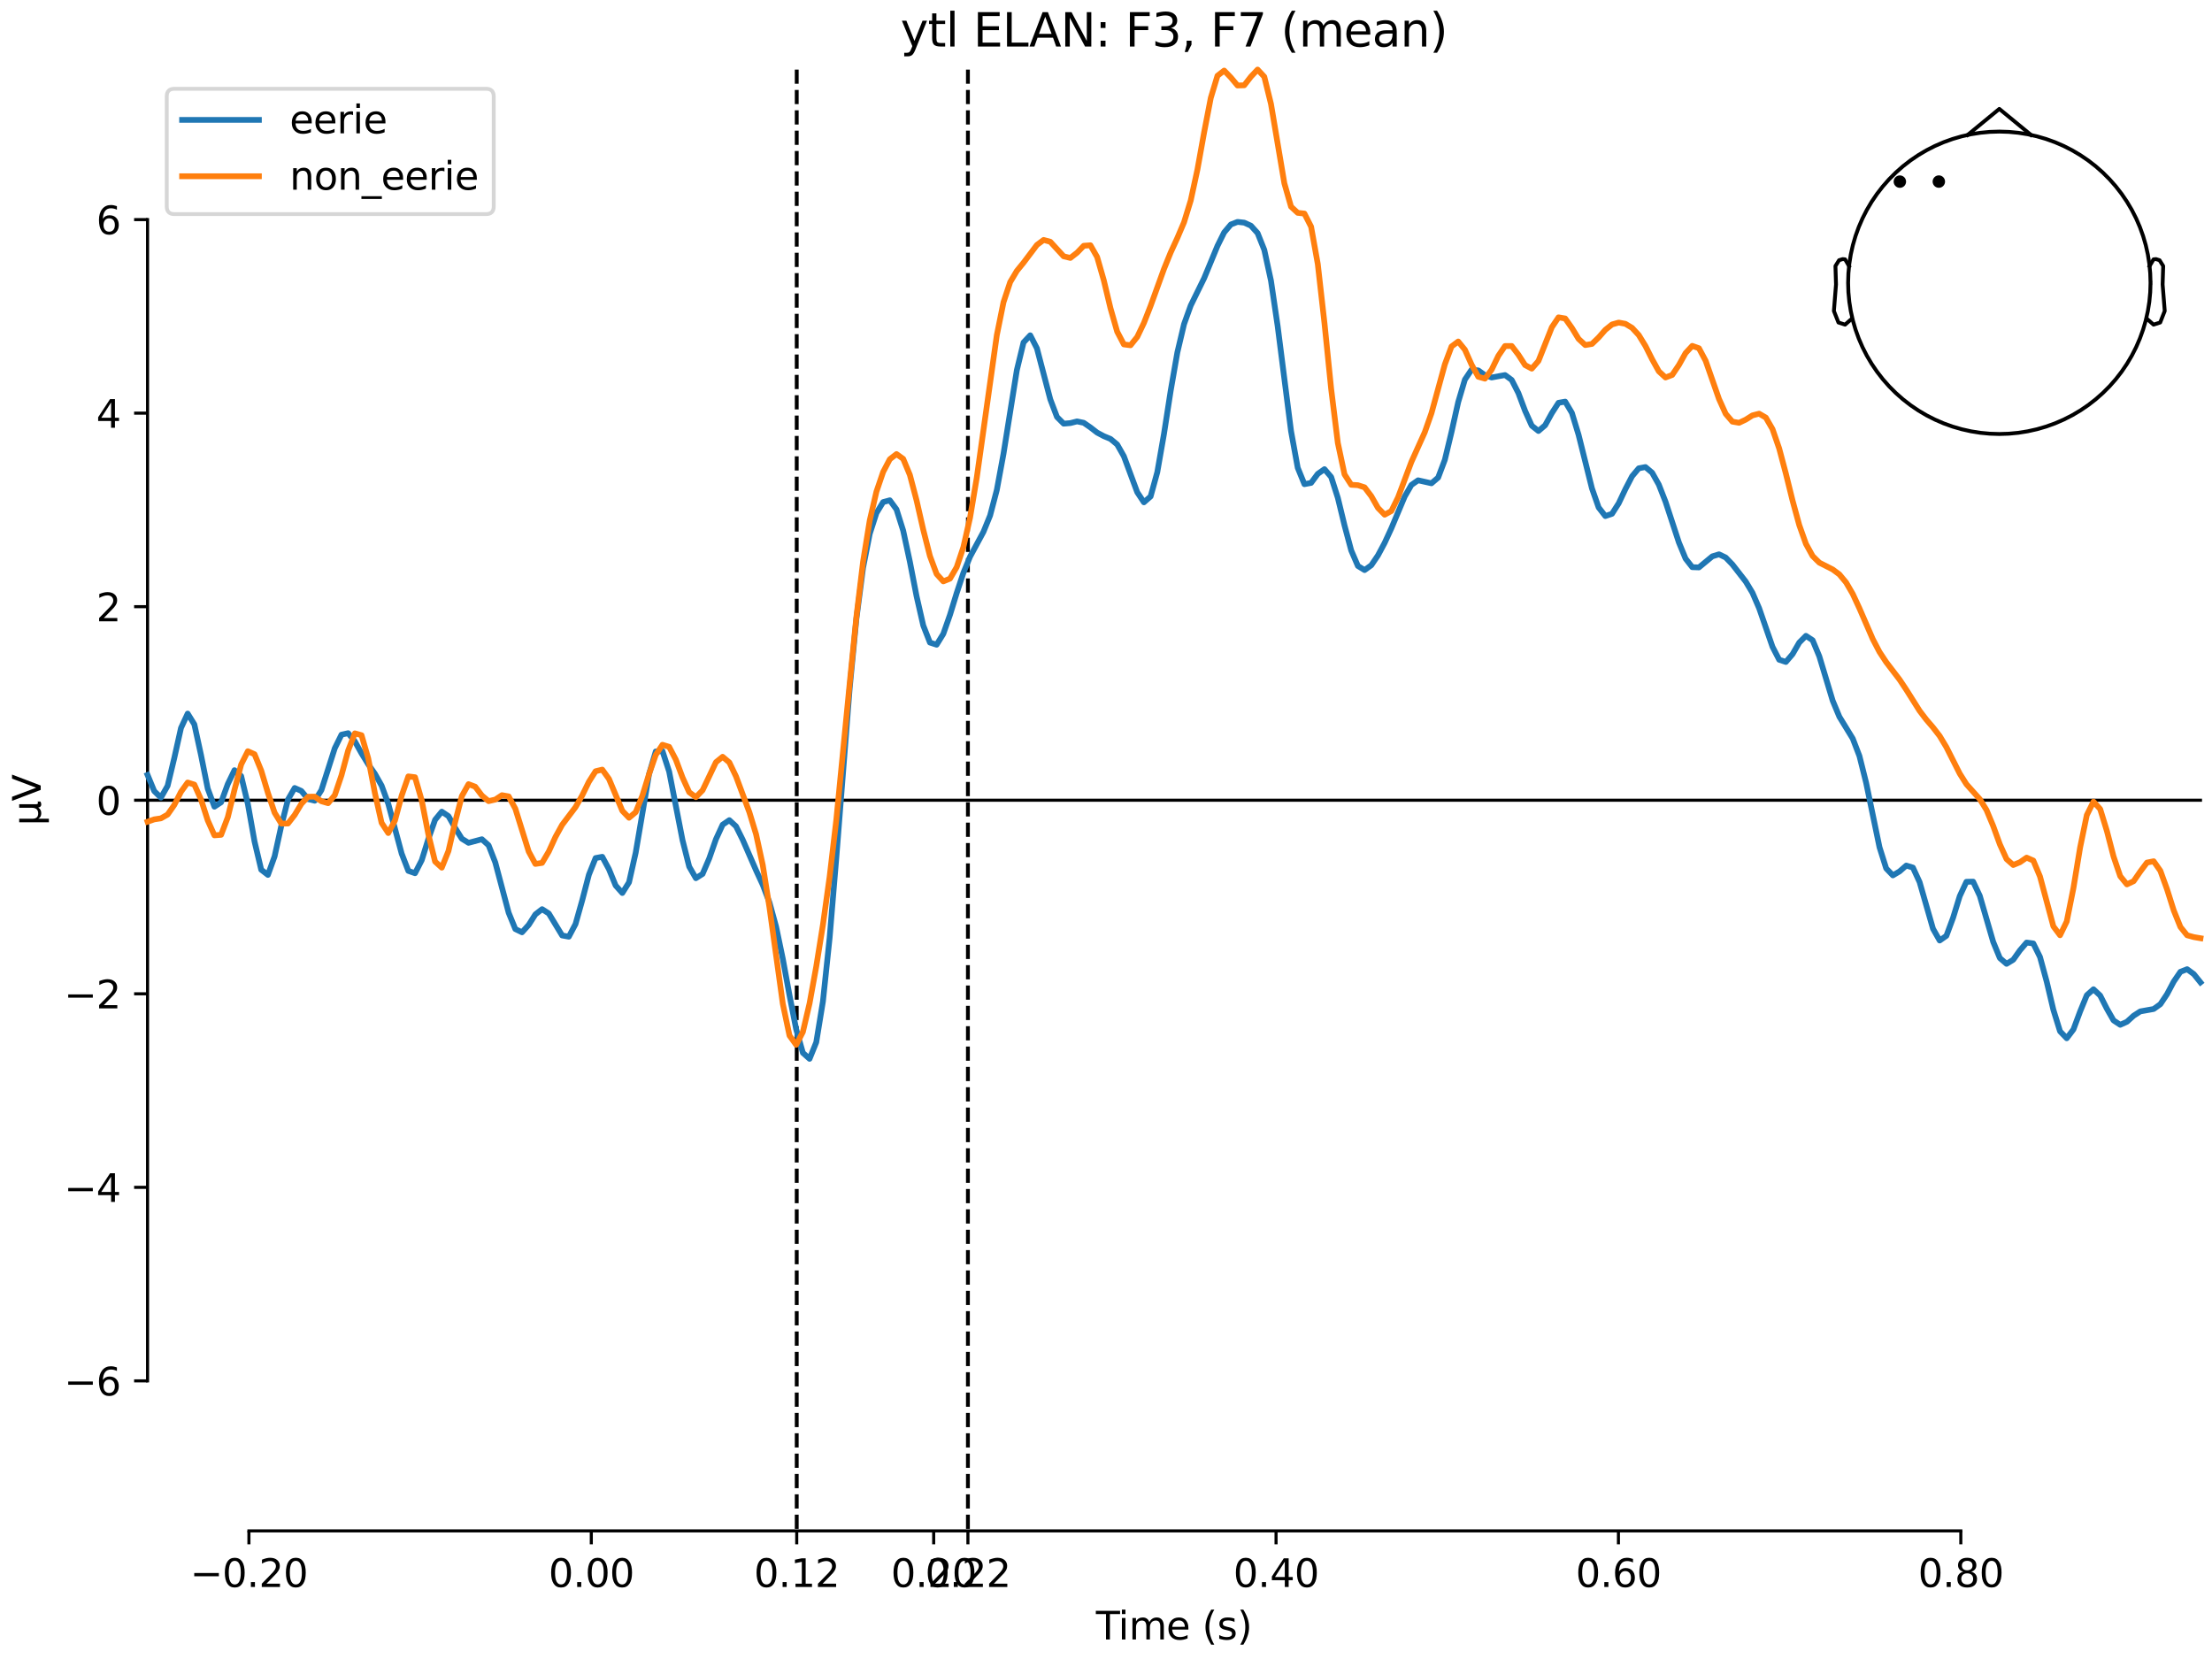 <?xml version="1.0" encoding="utf-8" standalone="no"?>
<!DOCTYPE svg PUBLIC "-//W3C//DTD SVG 1.1//EN"
  "http://www.w3.org/Graphics/SVG/1.1/DTD/svg11.dtd">
<svg xmlns:xlink="http://www.w3.org/1999/xlink" width="576pt" height="432pt" viewBox="0 0 576 432" xmlns="http://www.w3.org/2000/svg" version="1.1">
 <defs>
  <style type="text/css">*{stroke-linejoin: round; stroke-linecap: butt}</style>
 </defs>
 <g id="figure_1">
  <g id="patch_1">
   <path d="M 0 432 
L 576 432 
L 576 0 
L 0 0 
z
" style="fill: #ffffff"/>
  </g>
  <g id="axes_1">
   <g id="patch_2">
    <path d="M 38.421 398.644 
L 573 398.644 
L 573 18.118 
L 38.421 18.118 
L 38.421 398.644 
z
" style="fill: none; opacity: 0"/>
   </g>
   <g id="patch_3">
    <path d="M 38.421 359.575 
L 38.421 57.187 
" style="fill: none; stroke: #000000; stroke-width: 0.8; stroke-linejoin: miter; stroke-linecap: square"/>
   </g>
   <g id="LineCollection_1">
    <path d="M 207.466 18.118 
L 207.466 398.644 
" clip-path="url(#p54a80d8cd3)" style="fill: none; stroke-dasharray: 3.7,1.6; stroke-dashoffset: 0; stroke: #000000"/>
    <path d="M 252.043 18.118 
L 252.043 398.644 
" clip-path="url(#p54a80d8cd3)" style="fill: none; stroke-dasharray: 3.7,1.6; stroke-dashoffset: 0; stroke: #000000"/>
   </g>
   <g id="matplotlib.axis_1">
    <g id="xtick_1">
     <g id="line2d_1">
      <defs>
       <path id="me6e035a300" d="M 0 0 
L 0 3.5 
" style="stroke: #000000; stroke-width: 0.8"/>
      </defs>
      <g>
       <use xlink:href="#me6e035a300" x="64.819" y="398.644" style="stroke: #000000; stroke-width: 0.8"/>
      </g>
     </g>
     <g id="text_1">
      <!-- −0.20 -->
      <g transform="translate(49.496 413.242) scale(0.1 -0.1)">
       <defs>
        <path id="DejaVuSans-2212" d="M 678 2272 
L 4684 2272 
L 4684 1741 
L 678 1741 
L 678 2272 
z
" transform="scale(0.016)"/>
        <path id="DejaVuSans-30" d="M 2034 4250 
Q 1547 4250 1301 3770 
Q 1056 3291 1056 2328 
Q 1056 1369 1301 889 
Q 1547 409 2034 409 
Q 2525 409 2770 889 
Q 3016 1369 3016 2328 
Q 3016 3291 2770 3770 
Q 2525 4250 2034 4250 
z
M 2034 4750 
Q 2819 4750 3233 4129 
Q 3647 3509 3647 2328 
Q 3647 1150 3233 529 
Q 2819 -91 2034 -91 
Q 1250 -91 836 529 
Q 422 1150 422 2328 
Q 422 3509 836 4129 
Q 1250 4750 2034 4750 
z
" transform="scale(0.016)"/>
        <path id="DejaVuSans-2e" d="M 684 794 
L 1344 794 
L 1344 0 
L 684 0 
L 684 794 
z
" transform="scale(0.016)"/>
        <path id="DejaVuSans-32" d="M 1228 531 
L 3431 531 
L 3431 0 
L 469 0 
L 469 531 
Q 828 903 1448 1529 
Q 2069 2156 2228 2338 
Q 2531 2678 2651 2914 
Q 2772 3150 2772 3378 
Q 2772 3750 2511 3984 
Q 2250 4219 1831 4219 
Q 1534 4219 1204 4116 
Q 875 4013 500 3803 
L 500 4441 
Q 881 4594 1212 4672 
Q 1544 4750 1819 4750 
Q 2544 4750 2975 4387 
Q 3406 4025 3406 3419 
Q 3406 3131 3298 2873 
Q 3191 2616 2906 2266 
Q 2828 2175 2409 1742 
Q 1991 1309 1228 531 
z
" transform="scale(0.016)"/>
       </defs>
       <use xlink:href="#DejaVuSans-2212"/>
       <use xlink:href="#DejaVuSans-30" transform="translate(83.789 0)"/>
       <use xlink:href="#DejaVuSans-2e" transform="translate(147.412 0)"/>
       <use xlink:href="#DejaVuSans-32" transform="translate(179.199 0)"/>
       <use xlink:href="#DejaVuSans-30" transform="translate(242.822 0)"/>
      </g>
     </g>
    </g>
    <g id="xtick_2">
     <g id="line2d_2">
      <g>
       <use xlink:href="#me6e035a300" x="153.973" y="398.644" style="stroke: #000000; stroke-width: 0.8"/>
      </g>
     </g>
     <g id="text_2">
      <!-- 0.00 -->
      <g transform="translate(142.84 413.242) scale(0.1 -0.1)">
       <use xlink:href="#DejaVuSans-30"/>
       <use xlink:href="#DejaVuSans-2e" transform="translate(63.623 0)"/>
       <use xlink:href="#DejaVuSans-30" transform="translate(95.41 0)"/>
       <use xlink:href="#DejaVuSans-30" transform="translate(159.033 0)"/>
      </g>
     </g>
    </g>
    <g id="xtick_3">
     <g id="line2d_3">
      <g>
       <use xlink:href="#me6e035a300" x="207.466" y="398.644" style="stroke: #000000; stroke-width: 0.8"/>
      </g>
     </g>
     <g id="text_3">
      <!-- 0.12 -->
      <g transform="translate(196.333 413.242) scale(0.1 -0.1)">
       <defs>
        <path id="DejaVuSans-31" d="M 794 531 
L 1825 531 
L 1825 4091 
L 703 3866 
L 703 4441 
L 1819 4666 
L 2450 4666 
L 2450 531 
L 3481 531 
L 3481 0 
L 794 0 
L 794 531 
z
" transform="scale(0.016)"/>
       </defs>
       <use xlink:href="#DejaVuSans-30"/>
       <use xlink:href="#DejaVuSans-2e" transform="translate(63.623 0)"/>
       <use xlink:href="#DejaVuSans-31" transform="translate(95.41 0)"/>
       <use xlink:href="#DejaVuSans-32" transform="translate(159.033 0)"/>
      </g>
     </g>
    </g>
    <g id="xtick_4">
     <g id="line2d_4">
      <g>
       <use xlink:href="#me6e035a300" x="243.128" y="398.644" style="stroke: #000000; stroke-width: 0.8"/>
      </g>
     </g>
     <g id="text_4">
      <!-- 0.20 -->
      <g transform="translate(231.995 413.242) scale(0.1 -0.1)">
       <use xlink:href="#DejaVuSans-30"/>
       <use xlink:href="#DejaVuSans-2e" transform="translate(63.623 0)"/>
       <use xlink:href="#DejaVuSans-32" transform="translate(95.41 0)"/>
       <use xlink:href="#DejaVuSans-30" transform="translate(159.033 0)"/>
      </g>
     </g>
    </g>
    <g id="xtick_5">
     <g id="line2d_5">
      <g>
       <use xlink:href="#me6e035a300" x="252.043" y="398.644" style="stroke: #000000; stroke-width: 0.8"/>
      </g>
     </g>
     <g id="text_5">
      <!-- 0.22 -->
      <g transform="translate(240.91 413.242) scale(0.1 -0.1)">
       <use xlink:href="#DejaVuSans-30"/>
       <use xlink:href="#DejaVuSans-2e" transform="translate(63.623 0)"/>
       <use xlink:href="#DejaVuSans-32" transform="translate(95.41 0)"/>
       <use xlink:href="#DejaVuSans-32" transform="translate(159.033 0)"/>
      </g>
     </g>
    </g>
    <g id="xtick_6">
     <g id="line2d_6">
      <g>
       <use xlink:href="#me6e035a300" x="332.282" y="398.644" style="stroke: #000000; stroke-width: 0.8"/>
      </g>
     </g>
     <g id="text_6">
      <!-- 0.40 -->
      <g transform="translate(321.15 413.242) scale(0.1 -0.1)">
       <defs>
        <path id="DejaVuSans-34" d="M 2419 4116 
L 825 1625 
L 2419 1625 
L 2419 4116 
z
M 2253 4666 
L 3047 4666 
L 3047 1625 
L 3713 1625 
L 3713 1100 
L 3047 1100 
L 3047 0 
L 2419 0 
L 2419 1100 
L 313 1100 
L 313 1709 
L 2253 4666 
z
" transform="scale(0.016)"/>
       </defs>
       <use xlink:href="#DejaVuSans-30"/>
       <use xlink:href="#DejaVuSans-2e" transform="translate(63.623 0)"/>
       <use xlink:href="#DejaVuSans-34" transform="translate(95.41 0)"/>
       <use xlink:href="#DejaVuSans-30" transform="translate(159.033 0)"/>
      </g>
     </g>
    </g>
    <g id="xtick_7">
     <g id="line2d_7">
      <g>
       <use xlink:href="#me6e035a300" x="421.437" y="398.644" style="stroke: #000000; stroke-width: 0.8"/>
      </g>
     </g>
     <g id="text_7">
      <!-- 0.60 -->
      <g transform="translate(410.304 413.242) scale(0.1 -0.1)">
       <defs>
        <path id="DejaVuSans-36" d="M 2113 2584 
Q 1688 2584 1439 2293 
Q 1191 2003 1191 1497 
Q 1191 994 1439 701 
Q 1688 409 2113 409 
Q 2538 409 2786 701 
Q 3034 994 3034 1497 
Q 3034 2003 2786 2293 
Q 2538 2584 2113 2584 
z
M 3366 4563 
L 3366 3988 
Q 3128 4100 2886 4159 
Q 2644 4219 2406 4219 
Q 1781 4219 1451 3797 
Q 1122 3375 1075 2522 
Q 1259 2794 1537 2939 
Q 1816 3084 2150 3084 
Q 2853 3084 3261 2657 
Q 3669 2231 3669 1497 
Q 3669 778 3244 343 
Q 2819 -91 2113 -91 
Q 1303 -91 875 529 
Q 447 1150 447 2328 
Q 447 3434 972 4092 
Q 1497 4750 2381 4750 
Q 2619 4750 2861 4703 
Q 3103 4656 3366 4563 
z
" transform="scale(0.016)"/>
       </defs>
       <use xlink:href="#DejaVuSans-30"/>
       <use xlink:href="#DejaVuSans-2e" transform="translate(63.623 0)"/>
       <use xlink:href="#DejaVuSans-36" transform="translate(95.41 0)"/>
       <use xlink:href="#DejaVuSans-30" transform="translate(159.033 0)"/>
      </g>
     </g>
    </g>
    <g id="xtick_8">
     <g id="line2d_8">
      <g>
       <use xlink:href="#me6e035a300" x="510.592" y="398.644" style="stroke: #000000; stroke-width: 0.8"/>
      </g>
     </g>
     <g id="text_8">
      <!-- 0.80 -->
      <g transform="translate(499.459 413.242) scale(0.1 -0.1)">
       <defs>
        <path id="DejaVuSans-38" d="M 2034 2216 
Q 1584 2216 1326 1975 
Q 1069 1734 1069 1313 
Q 1069 891 1326 650 
Q 1584 409 2034 409 
Q 2484 409 2743 651 
Q 3003 894 3003 1313 
Q 3003 1734 2745 1975 
Q 2488 2216 2034 2216 
z
M 1403 2484 
Q 997 2584 770 2862 
Q 544 3141 544 3541 
Q 544 4100 942 4425 
Q 1341 4750 2034 4750 
Q 2731 4750 3128 4425 
Q 3525 4100 3525 3541 
Q 3525 3141 3298 2862 
Q 3072 2584 2669 2484 
Q 3125 2378 3379 2068 
Q 3634 1759 3634 1313 
Q 3634 634 3220 271 
Q 2806 -91 2034 -91 
Q 1263 -91 848 271 
Q 434 634 434 1313 
Q 434 1759 690 2068 
Q 947 2378 1403 2484 
z
M 1172 3481 
Q 1172 3119 1398 2916 
Q 1625 2713 2034 2713 
Q 2441 2713 2670 2916 
Q 2900 3119 2900 3481 
Q 2900 3844 2670 4047 
Q 2441 4250 2034 4250 
Q 1625 4250 1398 4047 
Q 1172 3844 1172 3481 
z
" transform="scale(0.016)"/>
       </defs>
       <use xlink:href="#DejaVuSans-30"/>
       <use xlink:href="#DejaVuSans-2e" transform="translate(63.623 0)"/>
       <use xlink:href="#DejaVuSans-38" transform="translate(95.41 0)"/>
       <use xlink:href="#DejaVuSans-30" transform="translate(159.033 0)"/>
      </g>
     </g>
    </g>
    <g id="text_9">
     <!-- Time (s) -->
     <g transform="translate(285.381 426.92) scale(0.1 -0.1)">
      <defs>
       <path id="DejaVuSans-54" d="M -19 4666 
L 3928 4666 
L 3928 4134 
L 2272 4134 
L 2272 0 
L 1638 0 
L 1638 4134 
L -19 4134 
L -19 4666 
z
" transform="scale(0.016)"/>
       <path id="DejaVuSans-69" d="M 603 3500 
L 1178 3500 
L 1178 0 
L 603 0 
L 603 3500 
z
M 603 4863 
L 1178 4863 
L 1178 4134 
L 603 4134 
L 603 4863 
z
" transform="scale(0.016)"/>
       <path id="DejaVuSans-6d" d="M 3328 2828 
Q 3544 3216 3844 3400 
Q 4144 3584 4550 3584 
Q 5097 3584 5394 3201 
Q 5691 2819 5691 2113 
L 5691 0 
L 5113 0 
L 5113 2094 
Q 5113 2597 4934 2840 
Q 4756 3084 4391 3084 
Q 3944 3084 3684 2787 
Q 3425 2491 3425 1978 
L 3425 0 
L 2847 0 
L 2847 2094 
Q 2847 2600 2669 2842 
Q 2491 3084 2119 3084 
Q 1678 3084 1418 2786 
Q 1159 2488 1159 1978 
L 1159 0 
L 581 0 
L 581 3500 
L 1159 3500 
L 1159 2956 
Q 1356 3278 1631 3431 
Q 1906 3584 2284 3584 
Q 2666 3584 2933 3390 
Q 3200 3197 3328 2828 
z
" transform="scale(0.016)"/>
       <path id="DejaVuSans-65" d="M 3597 1894 
L 3597 1613 
L 953 1613 
Q 991 1019 1311 708 
Q 1631 397 2203 397 
Q 2534 397 2845 478 
Q 3156 559 3463 722 
L 3463 178 
Q 3153 47 2828 -22 
Q 2503 -91 2169 -91 
Q 1331 -91 842 396 
Q 353 884 353 1716 
Q 353 2575 817 3079 
Q 1281 3584 2069 3584 
Q 2775 3584 3186 3129 
Q 3597 2675 3597 1894 
z
M 3022 2063 
Q 3016 2534 2758 2815 
Q 2500 3097 2075 3097 
Q 1594 3097 1305 2825 
Q 1016 2553 972 2059 
L 3022 2063 
z
" transform="scale(0.016)"/>
       <path id="DejaVuSans-20" transform="scale(0.016)"/>
       <path id="DejaVuSans-28" d="M 1984 4856 
Q 1566 4138 1362 3434 
Q 1159 2731 1159 2009 
Q 1159 1288 1364 580 
Q 1569 -128 1984 -844 
L 1484 -844 
Q 1016 -109 783 600 
Q 550 1309 550 2009 
Q 550 2706 781 3412 
Q 1013 4119 1484 4856 
L 1984 4856 
z
" transform="scale(0.016)"/>
       <path id="DejaVuSans-73" d="M 2834 3397 
L 2834 2853 
Q 2591 2978 2328 3040 
Q 2066 3103 1784 3103 
Q 1356 3103 1142 2972 
Q 928 2841 928 2578 
Q 928 2378 1081 2264 
Q 1234 2150 1697 2047 
L 1894 2003 
Q 2506 1872 2764 1633 
Q 3022 1394 3022 966 
Q 3022 478 2636 193 
Q 2250 -91 1575 -91 
Q 1294 -91 989 -36 
Q 684 19 347 128 
L 347 722 
Q 666 556 975 473 
Q 1284 391 1588 391 
Q 1994 391 2212 530 
Q 2431 669 2431 922 
Q 2431 1156 2273 1281 
Q 2116 1406 1581 1522 
L 1381 1569 
Q 847 1681 609 1914 
Q 372 2147 372 2553 
Q 372 3047 722 3315 
Q 1072 3584 1716 3584 
Q 2034 3584 2315 3537 
Q 2597 3491 2834 3397 
z
" transform="scale(0.016)"/>
       <path id="DejaVuSans-29" d="M 513 4856 
L 1013 4856 
Q 1481 4119 1714 3412 
Q 1947 2706 1947 2009 
Q 1947 1309 1714 600 
Q 1481 -109 1013 -844 
L 513 -844 
Q 928 -128 1133 580 
Q 1338 1288 1338 2009 
Q 1338 2731 1133 3434 
Q 928 4138 513 4856 
z
" transform="scale(0.016)"/>
      </defs>
      <use xlink:href="#DejaVuSans-54"/>
      <use xlink:href="#DejaVuSans-69" transform="translate(57.959 0)"/>
      <use xlink:href="#DejaVuSans-6d" transform="translate(85.742 0)"/>
      <use xlink:href="#DejaVuSans-65" transform="translate(183.154 0)"/>
      <use xlink:href="#DejaVuSans-20" transform="translate(244.678 0)"/>
      <use xlink:href="#DejaVuSans-28" transform="translate(276.465 0)"/>
      <use xlink:href="#DejaVuSans-73" transform="translate(315.479 0)"/>
      <use xlink:href="#DejaVuSans-29" transform="translate(367.578 0)"/>
     </g>
    </g>
   </g>
   <g id="matplotlib.axis_2">
    <g id="ytick_1">
     <g id="line2d_9">
      <defs>
       <path id="m7a9caf9969" d="M 0 0 
L -3.5 0 
" style="stroke: #000000; stroke-width: 0.8"/>
      </defs>
      <g>
       <use xlink:href="#m7a9caf9969" x="38.421" y="359.575" style="stroke: #000000; stroke-width: 0.8"/>
      </g>
     </g>
     <g id="text_10">
      <!-- −6 -->
      <g transform="translate(16.678 363.374) scale(0.1 -0.1)">
       <use xlink:href="#DejaVuSans-2212"/>
       <use xlink:href="#DejaVuSans-36" transform="translate(83.789 0)"/>
      </g>
     </g>
    </g>
    <g id="ytick_2">
     <g id="line2d_10">
      <g>
       <use xlink:href="#m7a9caf9969" x="38.421" y="309.177" style="stroke: #000000; stroke-width: 0.8"/>
      </g>
     </g>
     <g id="text_11">
      <!-- −4 -->
      <g transform="translate(16.678 312.976) scale(0.1 -0.1)">
       <use xlink:href="#DejaVuSans-2212"/>
       <use xlink:href="#DejaVuSans-34" transform="translate(83.789 0)"/>
      </g>
     </g>
    </g>
    <g id="ytick_3">
     <g id="line2d_11">
      <g>
       <use xlink:href="#m7a9caf9969" x="38.421" y="258.779" style="stroke: #000000; stroke-width: 0.8"/>
      </g>
     </g>
     <g id="text_12">
      <!-- −2 -->
      <g transform="translate(16.678 262.578) scale(0.1 -0.1)">
       <use xlink:href="#DejaVuSans-2212"/>
       <use xlink:href="#DejaVuSans-32" transform="translate(83.789 0)"/>
      </g>
     </g>
    </g>
    <g id="ytick_4">
     <g id="line2d_12">
      <g>
       <use xlink:href="#m7a9caf9969" x="38.421" y="208.381" style="stroke: #000000; stroke-width: 0.8"/>
      </g>
     </g>
     <g id="text_13">
      <!-- 0 -->
      <g transform="translate(25.058 212.18) scale(0.1 -0.1)">
       <use xlink:href="#DejaVuSans-30"/>
      </g>
     </g>
    </g>
    <g id="ytick_5">
     <g id="line2d_13">
      <g>
       <use xlink:href="#m7a9caf9969" x="38.421" y="157.983" style="stroke: #000000; stroke-width: 0.8"/>
      </g>
     </g>
     <g id="text_14">
      <!-- 2 -->
      <g transform="translate(25.058 161.782) scale(0.1 -0.1)">
       <use xlink:href="#DejaVuSans-32"/>
      </g>
     </g>
    </g>
    <g id="ytick_6">
     <g id="line2d_14">
      <g>
       <use xlink:href="#m7a9caf9969" x="38.421" y="107.585" style="stroke: #000000; stroke-width: 0.8"/>
      </g>
     </g>
     <g id="text_15">
      <!-- 4 -->
      <g transform="translate(25.058 111.384) scale(0.1 -0.1)">
       <use xlink:href="#DejaVuSans-34"/>
      </g>
     </g>
    </g>
    <g id="ytick_7">
     <g id="line2d_15">
      <g>
       <use xlink:href="#m7a9caf9969" x="38.421" y="57.187" style="stroke: #000000; stroke-width: 0.8"/>
      </g>
     </g>
     <g id="text_16">
      <!-- 6 -->
      <g transform="translate(25.058 60.986) scale(0.1 -0.1)">
       <use xlink:href="#DejaVuSans-36"/>
      </g>
     </g>
    </g>
    <g id="text_17">
     <!-- µV -->
     <g transform="translate(10.599 214.982) rotate(-90) scale(0.1 -0.1)">
      <defs>
       <path id="DejaVuSans-b5" d="M 544 -1331 
L 544 3500 
L 1119 3500 
L 1119 1325 
Q 1119 872 1334 640 
Q 1550 409 1972 409 
Q 2434 409 2667 671 
Q 2900 934 2900 1459 
L 2900 3500 
L 3475 3500 
L 3475 806 
Q 3475 619 3529 530 
Q 3584 441 3700 441 
Q 3728 441 3778 458 
Q 3828 475 3916 513 
L 3916 50 
Q 3788 -22 3673 -56 
Q 3559 -91 3450 -91 
Q 3234 -91 3106 31 
Q 2978 153 2931 403 
Q 2775 156 2548 32 
Q 2322 -91 2016 -91 
Q 1697 -91 1473 31 
Q 1250 153 1119 397 
L 1119 -1331 
L 544 -1331 
z
" transform="scale(0.016)"/>
       <path id="DejaVuSans-56" d="M 1831 0 
L 50 4666 
L 709 4666 
L 2188 738 
L 3669 4666 
L 4325 4666 
L 2547 0 
L 1831 0 
z
" transform="scale(0.016)"/>
      </defs>
      <use xlink:href="#DejaVuSans-b5"/>
      <use xlink:href="#DejaVuSans-56" transform="translate(63.623 0)"/>
     </g>
    </g>
   </g>
   <g id="patch_4">
    <path d="M 64.819 398.644 
L 510.592 398.644 
" style="fill: none; stroke: #000000; stroke-width: 0.8; stroke-linejoin: miter; stroke-linecap: square"/>
   </g>
   <g id="patch_5">
    <path d="M 38.421 208.381 
L 573 208.381 
" style="fill: none; stroke: #000000; stroke-width: 0.8; stroke-linejoin: miter; stroke-linecap: square"/>
   </g>
   <g id="text_18">
    <!-- ytl ELAN: F3, F7 (mean) -->
    <g transform="translate(234.487 12.118) scale(0.12 -0.12)">
     <defs>
      <path id="DejaVuSans-79" d="M 2059 -325 
Q 1816 -950 1584 -1140 
Q 1353 -1331 966 -1331 
L 506 -1331 
L 506 -850 
L 844 -850 
Q 1081 -850 1212 -737 
Q 1344 -625 1503 -206 
L 1606 56 
L 191 3500 
L 800 3500 
L 1894 763 
L 2988 3500 
L 3597 3500 
L 2059 -325 
z
" transform="scale(0.016)"/>
      <path id="DejaVuSans-74" d="M 1172 4494 
L 1172 3500 
L 2356 3500 
L 2356 3053 
L 1172 3053 
L 1172 1153 
Q 1172 725 1289 603 
Q 1406 481 1766 481 
L 2356 481 
L 2356 0 
L 1766 0 
Q 1100 0 847 248 
Q 594 497 594 1153 
L 594 3053 
L 172 3053 
L 172 3500 
L 594 3500 
L 594 4494 
L 1172 4494 
z
" transform="scale(0.016)"/>
      <path id="DejaVuSans-6c" d="M 603 4863 
L 1178 4863 
L 1178 0 
L 603 0 
L 603 4863 
z
" transform="scale(0.016)"/>
      <path id="DejaVuSans-45" d="M 628 4666 
L 3578 4666 
L 3578 4134 
L 1259 4134 
L 1259 2753 
L 3481 2753 
L 3481 2222 
L 1259 2222 
L 1259 531 
L 3634 531 
L 3634 0 
L 628 0 
L 628 4666 
z
" transform="scale(0.016)"/>
      <path id="DejaVuSans-4c" d="M 628 4666 
L 1259 4666 
L 1259 531 
L 3531 531 
L 3531 0 
L 628 0 
L 628 4666 
z
" transform="scale(0.016)"/>
      <path id="DejaVuSans-41" d="M 2188 4044 
L 1331 1722 
L 3047 1722 
L 2188 4044 
z
M 1831 4666 
L 2547 4666 
L 4325 0 
L 3669 0 
L 3244 1197 
L 1141 1197 
L 716 0 
L 50 0 
L 1831 4666 
z
" transform="scale(0.016)"/>
      <path id="DejaVuSans-4e" d="M 628 4666 
L 1478 4666 
L 3547 763 
L 3547 4666 
L 4159 4666 
L 4159 0 
L 3309 0 
L 1241 3903 
L 1241 0 
L 628 0 
L 628 4666 
z
" transform="scale(0.016)"/>
      <path id="DejaVuSans-3a" d="M 750 794 
L 1409 794 
L 1409 0 
L 750 0 
L 750 794 
z
M 750 3309 
L 1409 3309 
L 1409 2516 
L 750 2516 
L 750 3309 
z
" transform="scale(0.016)"/>
      <path id="DejaVuSans-46" d="M 628 4666 
L 3309 4666 
L 3309 4134 
L 1259 4134 
L 1259 2759 
L 3109 2759 
L 3109 2228 
L 1259 2228 
L 1259 0 
L 628 0 
L 628 4666 
z
" transform="scale(0.016)"/>
      <path id="DejaVuSans-33" d="M 2597 2516 
Q 3050 2419 3304 2112 
Q 3559 1806 3559 1356 
Q 3559 666 3084 287 
Q 2609 -91 1734 -91 
Q 1441 -91 1130 -33 
Q 819 25 488 141 
L 488 750 
Q 750 597 1062 519 
Q 1375 441 1716 441 
Q 2309 441 2620 675 
Q 2931 909 2931 1356 
Q 2931 1769 2642 2001 
Q 2353 2234 1838 2234 
L 1294 2234 
L 1294 2753 
L 1863 2753 
Q 2328 2753 2575 2939 
Q 2822 3125 2822 3475 
Q 2822 3834 2567 4026 
Q 2313 4219 1838 4219 
Q 1578 4219 1281 4162 
Q 984 4106 628 3988 
L 628 4550 
Q 988 4650 1302 4700 
Q 1616 4750 1894 4750 
Q 2613 4750 3031 4423 
Q 3450 4097 3450 3541 
Q 3450 3153 3228 2886 
Q 3006 2619 2597 2516 
z
" transform="scale(0.016)"/>
      <path id="DejaVuSans-2c" d="M 750 794 
L 1409 794 
L 1409 256 
L 897 -744 
L 494 -744 
L 750 256 
L 750 794 
z
" transform="scale(0.016)"/>
      <path id="DejaVuSans-37" d="M 525 4666 
L 3525 4666 
L 3525 4397 
L 1831 0 
L 1172 0 
L 2766 4134 
L 525 4134 
L 525 4666 
z
" transform="scale(0.016)"/>
      <path id="DejaVuSans-61" d="M 2194 1759 
Q 1497 1759 1228 1600 
Q 959 1441 959 1056 
Q 959 750 1161 570 
Q 1363 391 1709 391 
Q 2188 391 2477 730 
Q 2766 1069 2766 1631 
L 2766 1759 
L 2194 1759 
z
M 3341 1997 
L 3341 0 
L 2766 0 
L 2766 531 
Q 2569 213 2275 61 
Q 1981 -91 1556 -91 
Q 1019 -91 701 211 
Q 384 513 384 1019 
Q 384 1609 779 1909 
Q 1175 2209 1959 2209 
L 2766 2209 
L 2766 2266 
Q 2766 2663 2505 2880 
Q 2244 3097 1772 3097 
Q 1472 3097 1187 3025 
Q 903 2953 641 2809 
L 641 3341 
Q 956 3463 1253 3523 
Q 1550 3584 1831 3584 
Q 2591 3584 2966 3190 
Q 3341 2797 3341 1997 
z
" transform="scale(0.016)"/>
      <path id="DejaVuSans-6e" d="M 3513 2113 
L 3513 0 
L 2938 0 
L 2938 2094 
Q 2938 2591 2744 2837 
Q 2550 3084 2163 3084 
Q 1697 3084 1428 2787 
Q 1159 2491 1159 1978 
L 1159 0 
L 581 0 
L 581 3500 
L 1159 3500 
L 1159 2956 
Q 1366 3272 1645 3428 
Q 1925 3584 2291 3584 
Q 2894 3584 3203 3211 
Q 3513 2838 3513 2113 
z
" transform="scale(0.016)"/>
     </defs>
     <use xlink:href="#DejaVuSans-79"/>
     <use xlink:href="#DejaVuSans-74" transform="translate(59.18 0)"/>
     <use xlink:href="#DejaVuSans-6c" transform="translate(98.389 0)"/>
     <use xlink:href="#DejaVuSans-20" transform="translate(126.172 0)"/>
     <use xlink:href="#DejaVuSans-45" transform="translate(157.959 0)"/>
     <use xlink:href="#DejaVuSans-4c" transform="translate(221.143 0)"/>
     <use xlink:href="#DejaVuSans-41" transform="translate(279.105 0)"/>
     <use xlink:href="#DejaVuSans-4e" transform="translate(347.514 0)"/>
     <use xlink:href="#DejaVuSans-3a" transform="translate(422.318 0)"/>
     <use xlink:href="#DejaVuSans-20" transform="translate(456.01 0)"/>
     <use xlink:href="#DejaVuSans-46" transform="translate(487.797 0)"/>
     <use xlink:href="#DejaVuSans-33" transform="translate(545.316 0)"/>
     <use xlink:href="#DejaVuSans-2c" transform="translate(608.939 0)"/>
     <use xlink:href="#DejaVuSans-20" transform="translate(640.727 0)"/>
     <use xlink:href="#DejaVuSans-46" transform="translate(672.514 0)"/>
     <use xlink:href="#DejaVuSans-37" transform="translate(730.033 0)"/>
     <use xlink:href="#DejaVuSans-20" transform="translate(793.656 0)"/>
     <use xlink:href="#DejaVuSans-28" transform="translate(825.443 0)"/>
     <use xlink:href="#DejaVuSans-6d" transform="translate(864.457 0)"/>
     <use xlink:href="#DejaVuSans-65" transform="translate(961.869 0)"/>
     <use xlink:href="#DejaVuSans-61" transform="translate(1023.393 0)"/>
     <use xlink:href="#DejaVuSans-6e" transform="translate(1084.672 0)"/>
     <use xlink:href="#DejaVuSans-29" transform="translate(1148.051 0)"/>
    </g>
   </g>
   <g id="legend_1">
    <g id="patch_6">
     <path d="M 45.421 55.753 
L 126.563 55.753 
Q 128.563 55.753 128.563 53.753 
L 128.563 25.118 
Q 128.563 23.118 126.563 23.118 
L 45.421 23.118 
Q 43.421 23.118 43.421 25.118 
L 43.421 53.753 
Q 43.421 55.753 45.421 55.753 
z
" style="fill: #ffffff; opacity: 0.8; stroke: #cccccc; stroke-linejoin: miter"/>
    </g>
    <g id="line2d_16">
     <path d="M 47.421 31.217 
L 57.421 31.217 
L 67.421 31.217 
" style="fill: none; stroke: #1f77b4; stroke-width: 1.5; stroke-linecap: square"/>
    </g>
    <g id="text_19">
     <!-- eerie -->
     <g transform="translate(75.421 34.717) scale(0.1 -0.1)">
      <defs>
       <path id="DejaVuSans-72" d="M 2631 2963 
Q 2534 3019 2420 3045 
Q 2306 3072 2169 3072 
Q 1681 3072 1420 2755 
Q 1159 2438 1159 1844 
L 1159 0 
L 581 0 
L 581 3500 
L 1159 3500 
L 1159 2956 
Q 1341 3275 1631 3429 
Q 1922 3584 2338 3584 
Q 2397 3584 2469 3576 
Q 2541 3569 2628 3553 
L 2631 2963 
z
" transform="scale(0.016)"/>
      </defs>
      <use xlink:href="#DejaVuSans-65"/>
      <use xlink:href="#DejaVuSans-65" transform="translate(61.523 0)"/>
      <use xlink:href="#DejaVuSans-72" transform="translate(123.047 0)"/>
      <use xlink:href="#DejaVuSans-69" transform="translate(164.16 0)"/>
      <use xlink:href="#DejaVuSans-65" transform="translate(191.943 0)"/>
     </g>
    </g>
    <g id="line2d_17">
     <path d="M 47.421 45.895 
L 57.421 45.895 
L 67.421 45.895 
" style="fill: none; stroke: #ff7f0e; stroke-width: 1.5; stroke-linecap: square"/>
    </g>
    <g id="text_20">
     <!-- non_eerie -->
     <g transform="translate(75.421 49.395) scale(0.1 -0.1)">
      <defs>
       <path id="DejaVuSans-6f" d="M 1959 3097 
Q 1497 3097 1228 2736 
Q 959 2375 959 1747 
Q 959 1119 1226 758 
Q 1494 397 1959 397 
Q 2419 397 2687 759 
Q 2956 1122 2956 1747 
Q 2956 2369 2687 2733 
Q 2419 3097 1959 3097 
z
M 1959 3584 
Q 2709 3584 3137 3096 
Q 3566 2609 3566 1747 
Q 3566 888 3137 398 
Q 2709 -91 1959 -91 
Q 1206 -91 779 398 
Q 353 888 353 1747 
Q 353 2609 779 3096 
Q 1206 3584 1959 3584 
z
" transform="scale(0.016)"/>
       <path id="DejaVuSans-5f" d="M 3263 -1063 
L 3263 -1509 
L -63 -1509 
L -63 -1063 
L 3263 -1063 
z
" transform="scale(0.016)"/>
      </defs>
      <use xlink:href="#DejaVuSans-6e"/>
      <use xlink:href="#DejaVuSans-6f" transform="translate(63.379 0)"/>
      <use xlink:href="#DejaVuSans-6e" transform="translate(124.561 0)"/>
      <use xlink:href="#DejaVuSans-5f" transform="translate(187.939 0)"/>
      <use xlink:href="#DejaVuSans-65" transform="translate(237.939 0)"/>
      <use xlink:href="#DejaVuSans-65" transform="translate(299.463 0)"/>
      <use xlink:href="#DejaVuSans-72" transform="translate(360.986 0)"/>
      <use xlink:href="#DejaVuSans-69" transform="translate(402.1 0)"/>
      <use xlink:href="#DejaVuSans-65" transform="translate(429.883 0)"/>
     </g>
    </g>
   </g>
   <g id="line2d_18">
    <path d="M 38.421 201.792 
L 40.162 205.998 
L 41.903 207.702 
L 43.644 204.628 
L 45.386 197.375 
L 47.127 189.576 
L 48.868 185.817 
L 50.61 188.624 
L 52.351 196.635 
L 54.092 205.352 
L 55.834 210.059 
L 57.575 208.916 
L 59.316 204.169 
L 61.057 200.557 
L 62.799 202.084 
L 64.54 209.346 
L 66.281 219.125 
L 68.023 226.475 
L 69.764 227.823 
L 71.505 222.998 
L 73.247 215.054 
L 74.988 208.196 
L 76.729 205.19 
L 78.47 205.959 
L 80.212 208.056 
L 81.953 208.506 
L 83.694 205.746 
L 87.177 194.84 
L 88.918 191.31 
L 90.66 190.917 
L 92.401 193.053 
L 94.142 196.167 
L 95.883 199.007 
L 97.625 201.487 
L 99.366 204.566 
L 101.107 209.296 
L 104.59 222.272 
L 106.331 226.774 
L 108.073 227.385 
L 109.814 223.998 
L 111.555 218.434 
L 113.296 213.478 
L 115.038 211.352 
L 116.779 212.518 
L 118.52 215.592 
L 120.262 218.395 
L 122.003 219.47 
L 125.486 218.54 
L 127.227 220.106 
L 128.968 224.572 
L 132.451 237.673 
L 134.192 241.925 
L 135.933 242.767 
L 137.675 240.83 
L 139.416 238.099 
L 141.157 236.743 
L 142.899 237.862 
L 146.381 243.594 
L 148.122 243.914 
L 149.864 240.622 
L 151.605 234.448 
L 153.346 227.776 
L 155.088 223.435 
L 156.829 223.109 
L 158.57 226.335 
L 160.312 230.588 
L 162.053 232.535 
L 163.794 229.761 
L 165.535 222.027 
L 169.018 201.565 
L 170.759 195.676 
L 172.501 195.567 
L 174.242 200.909 
L 177.725 218.762 
L 179.466 225.669 
L 181.207 228.681 
L 182.948 227.579 
L 184.69 223.518 
L 186.431 218.533 
L 188.172 214.751 
L 189.914 213.567 
L 191.655 215.165 
L 193.396 218.659 
L 196.879 226.64 
L 198.62 230.411 
L 200.361 234.985 
L 202.103 241.333 
L 203.844 249.686 
L 205.585 259.17 
L 207.327 268.025 
L 209.068 274.16 
L 210.809 275.716 
L 212.551 271.409 
L 214.292 260.75 
L 216.033 244.218 
L 217.774 223.378 
L 221.257 179.203 
L 222.998 161.18 
L 224.74 147.845 
L 226.481 138.993 
L 228.222 133.596 
L 229.964 130.744 
L 231.705 130.273 
L 233.446 132.641 
L 235.187 138.173 
L 236.929 146.27 
L 238.67 155.243 
L 240.411 162.866 
L 242.153 167.319 
L 243.894 167.885 
L 245.635 165.059 
L 247.377 160.1 
L 249.118 154.435 
L 250.859 149.195 
L 252.6 144.96 
L 256.083 138.508 
L 257.824 134.235 
L 259.566 127.604 
L 261.307 118.187 
L 264.79 96.353 
L 266.531 89.164 
L 268.272 87.312 
L 270.013 90.704 
L 273.496 103.995 
L 275.237 108.578 
L 276.979 110.321 
L 278.72 110.172 
L 280.461 109.73 
L 282.203 110.093 
L 283.944 111.297 
L 285.685 112.645 
L 287.427 113.571 
L 289.168 114.292 
L 290.909 115.737 
L 292.65 118.803 
L 296.133 128.172 
L 297.874 130.801 
L 299.616 129.276 
L 301.357 122.955 
L 303.098 112.983 
L 304.84 101.765 
L 306.581 91.769 
L 308.322 84.406 
L 310.063 79.562 
L 313.546 72.462 
L 317.029 64.028 
L 318.77 60.52 
L 320.511 58.457 
L 322.253 57.781 
L 323.994 57.976 
L 325.735 58.769 
L 327.476 60.7 
L 329.218 65.064 
L 330.959 73.096 
L 332.7 84.922 
L 336.183 112.242 
L 337.924 121.806 
L 339.666 126.078 
L 341.407 125.747 
L 343.148 123.394 
L 344.889 122.169 
L 346.631 124.205 
L 348.372 129.65 
L 350.113 136.825 
L 351.855 143.337 
L 353.596 147.375 
L 355.337 148.447 
L 357.079 147.195 
L 358.82 144.618 
L 360.561 141.361 
L 362.302 137.579 
L 365.785 129.294 
L 367.526 126.276 
L 369.268 125.069 
L 372.75 125.85 
L 374.492 124.362 
L 376.233 119.74 
L 377.974 112.489 
L 379.715 104.7 
L 381.457 98.84 
L 383.198 96.253 
L 384.939 96.455 
L 386.681 97.685 
L 388.422 98.296 
L 391.905 97.663 
L 393.646 98.941 
L 395.387 102.356 
L 397.128 106.978 
L 398.87 110.849 
L 400.611 112.231 
L 402.352 110.737 
L 404.094 107.582 
L 405.835 104.889 
L 407.576 104.582 
L 409.318 107.514 
L 411.059 113.233 
L 414.541 127.172 
L 416.283 132.147 
L 418.024 134.383 
L 419.765 133.79 
L 421.507 131.058 
L 423.248 127.372 
L 424.989 124.016 
L 426.731 121.946 
L 428.472 121.619 
L 430.213 123.089 
L 431.954 126.193 
L 433.696 130.646 
L 437.178 141.247 
L 438.92 145.462 
L 440.661 147.692 
L 442.402 147.752 
L 445.885 144.872 
L 447.626 144.339 
L 449.367 145.171 
L 451.109 146.972 
L 454.591 151.448 
L 456.333 154.352 
L 458.074 158.377 
L 461.557 168.435 
L 463.298 171.799 
L 465.039 172.372 
L 466.78 170.337 
L 468.522 167.32 
L 470.263 165.568 
L 472.004 166.715 
L 473.746 170.9 
L 477.228 182.459 
L 478.97 186.64 
L 482.452 192.325 
L 484.193 196.861 
L 485.935 203.828 
L 489.417 220.61 
L 491.159 226.131 
L 492.9 227.948 
L 494.641 226.913 
L 496.383 225.389 
L 498.124 225.916 
L 499.865 229.711 
L 503.348 241.848 
L 505.089 244.908 
L 506.83 243.69 
L 508.572 239.001 
L 510.313 233.354 
L 512.054 229.612 
L 513.796 229.575 
L 515.537 233.275 
L 519.019 245.25 
L 520.761 249.486 
L 522.502 250.982 
L 524.243 249.916 
L 525.985 247.464 
L 527.726 245.44 
L 529.467 245.672 
L 531.209 249.192 
L 532.95 255.591 
L 534.691 262.942 
L 536.432 268.557 
L 538.174 270.361 
L 539.915 268.065 
L 541.656 263.397 
L 543.398 259.151 
L 545.139 257.599 
L 546.88 259.234 
L 548.622 262.667 
L 550.363 265.711 
L 552.104 266.856 
L 553.845 266.07 
L 555.587 264.494 
L 557.328 263.366 
L 560.811 262.741 
L 562.552 261.495 
L 564.293 258.882 
L 566.035 255.603 
L 567.776 253.057 
L 569.517 252.375 
L 571.258 253.643 
L 573 255.811 
L 573 255.811 
" style="fill: none; stroke: #1f77b4; stroke-width: 1.5; stroke-linecap: square"/>
   </g>
   <g id="line2d_19">
    <path d="M 38.421 213.976 
L 40.162 213.362 
L 41.903 213.096 
L 43.644 212.112 
L 45.386 209.612 
L 47.127 206.188 
L 48.868 203.765 
L 50.61 204.308 
L 52.351 208.198 
L 54.092 213.627 
L 55.834 217.521 
L 57.575 217.386 
L 59.316 212.812 
L 61.057 205.685 
L 62.799 199.069 
L 64.54 195.619 
L 66.281 196.397 
L 68.023 200.656 
L 69.764 206.468 
L 71.505 211.622 
L 73.247 214.466 
L 74.988 214.447 
L 76.729 212.214 
L 78.47 209.323 
L 80.212 207.46 
L 81.953 207.452 
L 83.694 208.645 
L 85.436 209.152 
L 87.177 207.057 
L 88.918 201.897 
L 90.66 195.43 
L 92.401 190.965 
L 94.142 191.445 
L 95.883 197.464 
L 97.625 206.534 
L 99.366 214.27 
L 101.107 216.92 
L 102.849 213.654 
L 104.59 207.185 
L 106.331 202.174 
L 108.073 202.39 
L 109.814 208.423 
L 111.555 217.307 
L 113.296 224.35 
L 115.038 225.939 
L 116.779 221.598 
L 118.52 214.052 
L 120.262 207.308 
L 122.003 204.193 
L 123.744 204.85 
L 125.486 207.157 
L 127.227 208.61 
L 128.968 208.209 
L 130.709 207.065 
L 132.451 207.374 
L 134.192 210.576 
L 137.675 221.744 
L 139.416 224.961 
L 141.157 224.697 
L 142.899 221.743 
L 144.64 217.941 
L 146.381 214.785 
L 149.864 210.176 
L 151.605 207.128 
L 153.346 203.57 
L 155.088 200.831 
L 156.829 200.405 
L 158.57 202.819 
L 162.053 211.132 
L 163.794 212.943 
L 165.535 211.491 
L 167.277 207.183 
L 169.018 201.547 
L 170.759 196.568 
L 172.501 193.939 
L 174.242 194.469 
L 175.983 197.802 
L 177.725 202.446 
L 179.466 206.291 
L 181.207 207.576 
L 182.948 205.792 
L 186.431 198.474 
L 188.172 197.066 
L 189.914 198.533 
L 191.655 202.17 
L 195.138 211.506 
L 196.879 217.239 
L 198.62 225.245 
L 200.361 236.244 
L 203.844 261.399 
L 205.585 269.668 
L 207.327 272.072 
L 209.068 268.71 
L 210.809 261.27 
L 212.551 251.67 
L 214.292 240.8 
L 216.033 228.314 
L 217.774 213.479 
L 221.257 177.981 
L 222.998 160.685 
L 224.74 146.266 
L 226.481 135.507 
L 228.222 128.019 
L 229.964 122.901 
L 231.705 119.584 
L 233.446 118.237 
L 235.187 119.483 
L 236.929 123.674 
L 238.67 130.294 
L 240.411 137.928 
L 242.153 144.789 
L 243.894 149.471 
L 245.635 151.386 
L 247.377 150.679 
L 249.118 147.694 
L 250.859 142.489 
L 252.6 134.793 
L 254.342 124.43 
L 259.566 87.296 
L 261.307 78.708 
L 263.048 73.456 
L 264.79 70.531 
L 266.531 68.396 
L 270.013 63.78 
L 271.755 62.482 
L 273.496 62.956 
L 276.979 66.746 
L 278.72 67.163 
L 280.461 65.81 
L 282.203 63.999 
L 283.944 63.865 
L 285.685 66.917 
L 287.427 72.991 
L 289.168 80.262 
L 290.909 86.364 
L 292.65 89.683 
L 294.392 89.905 
L 296.133 87.731 
L 297.874 84.093 
L 299.616 79.646 
L 303.098 70.034 
L 304.84 65.747 
L 306.581 61.959 
L 308.322 57.873 
L 310.063 52.206 
L 311.805 44.174 
L 313.546 34.505 
L 315.287 25.488 
L 317.029 19.726 
L 318.77 18.375 
L 320.511 20.181 
L 322.253 22.261 
L 323.994 22.205 
L 325.735 19.97 
L 327.476 18.118 
L 329.218 19.984 
L 330.959 27.057 
L 334.442 47.721 
L 336.183 53.815 
L 337.924 55.424 
L 339.666 55.613 
L 341.407 59.032 
L 343.148 68.741 
L 344.889 84.128 
L 346.631 101.271 
L 348.372 115.362 
L 350.113 123.535 
L 351.855 126.238 
L 353.596 126.342 
L 355.337 126.901 
L 357.079 129.193 
L 358.82 132.254 
L 360.561 134.03 
L 362.302 133.072 
L 364.044 129.527 
L 367.526 120.268 
L 371.009 112.551 
L 372.75 107.594 
L 376.233 94.879 
L 377.974 90.225 
L 379.715 88.928 
L 381.457 91.06 
L 383.198 94.958 
L 384.939 98.105 
L 386.681 98.598 
L 388.422 96.256 
L 390.163 92.661 
L 391.905 90.104 
L 393.646 90.094 
L 395.387 92.363 
L 397.128 95.066 
L 398.87 95.993 
L 400.611 93.994 
L 404.094 85.22 
L 405.835 82.639 
L 407.576 82.932 
L 409.318 85.39 
L 411.059 88.246 
L 412.8 89.853 
L 414.541 89.562 
L 416.283 87.877 
L 418.024 85.889 
L 419.765 84.49 
L 421.507 83.997 
L 423.248 84.319 
L 424.989 85.365 
L 426.731 87.253 
L 428.472 90.091 
L 430.213 93.556 
L 431.954 96.693 
L 433.696 98.295 
L 435.437 97.642 
L 437.178 95.061 
L 438.92 91.943 
L 440.661 90.064 
L 442.402 90.681 
L 444.144 93.941 
L 447.626 103.901 
L 449.367 107.76 
L 451.109 109.793 
L 452.85 110.097 
L 454.591 109.268 
L 456.333 108.169 
L 458.074 107.72 
L 459.815 108.731 
L 461.557 111.739 
L 463.298 116.787 
L 465.039 123.33 
L 466.78 130.355 
L 468.522 136.729 
L 470.263 141.629 
L 472.004 144.789 
L 473.746 146.509 
L 477.228 148.278 
L 478.97 149.574 
L 480.711 151.666 
L 482.452 154.66 
L 484.193 158.412 
L 487.676 166.44 
L 489.417 169.767 
L 491.159 172.41 
L 494.641 176.962 
L 496.383 179.581 
L 499.865 185.101 
L 501.606 187.382 
L 503.348 189.407 
L 505.089 191.654 
L 506.83 194.547 
L 510.313 201.444 
L 512.054 204.206 
L 515.537 208.094 
L 517.278 210.911 
L 519.019 215.079 
L 520.761 219.872 
L 522.502 223.708 
L 524.243 225.242 
L 525.985 224.527 
L 527.726 223.326 
L 529.467 224.084 
L 531.209 228.236 
L 534.691 241.212 
L 536.432 243.537 
L 538.174 239.951 
L 539.915 231.26 
L 541.656 220.696 
L 543.398 212.254 
L 545.139 208.745 
L 546.88 210.673 
L 548.622 216.356 
L 550.363 223.035 
L 552.104 228.157 
L 553.845 230.291 
L 555.587 229.467 
L 557.328 226.937 
L 559.069 224.612 
L 560.811 224.267 
L 562.552 226.751 
L 564.293 231.567 
L 566.035 237.065 
L 567.776 241.381 
L 569.517 243.542 
L 571.258 244.014 
L 573 244.314 
L 573 244.314 
" style="fill: none; stroke: #ff7f0e; stroke-width: 1.5; stroke-linecap: square"/>
   </g>
  </g>
  <g id="axes_2">
   <g id="PathCollection_1">
    <defs>
     <path id="C0_0_895bde126f" d="M 0 1.118 
C 0.297 1.118 0.581 1 0.791 0.791 
C 1 0.581 1.118 0.297 1.118 -0 
C 1.118 -0.297 1 -0.581 0.791 -0.791 
C 0.581 -1 0.297 -1.118 0 -1.118 
C -0.297 -1.118 -0.581 -1 -0.791 -0.791 
C -1 -0.581 -1.118 -0.297 -1.118 0 
C -1.118 0.297 -1 0.581 -0.791 0.791 
C -0.581 1 -0.297 1.118 0 1.118 
z
"/>
    </defs>
    <g clip-path="url(#p57d50a0e66)">
     <use xlink:href="#C0_0_895bde126f" x="494.719" y="47.296" style="stroke: #000000"/>
    </g>
    <g clip-path="url(#p57d50a0e66)">
     <use xlink:href="#C0_0_895bde126f" x="504.868" y="47.284" style="stroke: #000000"/>
    </g>
   </g>
   <g id="matplotlib.axis_3"/>
   <g id="matplotlib.axis_4"/>
   <g id="line2d_20">
    <path d="M 559.991 73.637 
L 559.913 71.165 
L 559.681 68.702 
L 559.294 66.259 
L 558.754 63.845 
L 558.064 61.47 
L 557.226 59.143 
L 556.244 56.873 
L 555.121 54.669 
L 553.862 52.54 
L 552.471 50.494 
L 550.955 48.539 
L 549.32 46.684 
L 547.571 44.935 
L 545.715 43.299 
L 543.761 41.783 
L 541.715 40.393 
L 539.586 39.134 
L 537.382 38.011 
L 535.112 37.028 
L 532.785 36.191 
L 530.409 35.5 
L 527.995 34.961 
L 525.552 34.574 
L 523.09 34.341 
L 520.618 34.263 
L 518.145 34.341 
L 515.683 34.574 
L 513.24 34.961 
L 510.826 35.5 
L 508.451 36.191 
L 506.123 37.028 
L 503.853 38.011 
L 501.649 39.134 
L 499.52 40.393 
L 497.474 41.783 
L 495.52 43.299 
L 493.665 44.935 
L 491.916 46.684 
L 490.28 48.539 
L 488.764 50.494 
L 487.373 52.54 
L 486.114 54.669 
L 484.991 56.873 
L 484.009 59.143 
L 483.171 61.47 
L 482.481 63.845 
L 481.941 66.259 
L 481.555 68.702 
L 481.322 71.165 
L 481.244 73.637 
L 481.322 76.109 
L 481.555 78.572 
L 481.941 81.015 
L 482.481 83.429 
L 483.171 85.804 
L 484.009 88.131 
L 484.991 90.401 
L 486.114 92.605 
L 487.373 94.734 
L 488.764 96.78 
L 490.28 98.735 
L 491.916 100.59 
L 493.665 102.339 
L 495.52 103.975 
L 497.474 105.491 
L 499.52 106.881 
L 501.649 108.14 
L 503.853 109.263 
L 506.123 110.246 
L 508.451 111.084 
L 510.826 111.774 
L 513.24 112.313 
L 515.683 112.7 
L 518.145 112.933 
L 520.618 113.011 
L 523.09 112.933 
L 525.552 112.7 
L 527.995 112.313 
L 530.409 111.774 
L 532.785 111.084 
L 535.112 110.246 
L 537.382 109.263 
L 539.586 108.14 
L 541.715 106.881 
L 543.761 105.491 
L 545.715 103.975 
L 547.571 102.339 
L 549.32 100.59 
L 550.955 98.735 
L 552.471 96.78 
L 553.862 94.734 
L 555.121 92.605 
L 556.244 90.401 
L 557.226 88.131 
L 558.064 85.804 
L 558.754 83.429 
L 559.294 81.015 
L 559.681 78.572 
L 559.913 76.109 
L 559.991 73.637 
" style="fill: none; stroke: #000000; stroke-linecap: square"/>
   </g>
   <g id="line2d_21">
    <path d="M 512.371 35.137 
L 520.618 28.357 
L 528.864 35.137 
" style="fill: none; stroke: #000000; stroke-linecap: square"/>
   </g>
   <g id="line2d_22">
    <path d="M 481.48 69.267 
L 480.457 67.534 
L 479.827 67.471 
L 478.89 67.762 
L 477.945 69.267 
L 478.094 74.07 
L 477.543 80.976 
L 478.724 83.977 
L 480.457 84.536 
L 482.11 83.079 
" style="fill: none; stroke: #000000; stroke-linecap: square"/>
   </g>
   <g id="line2d_23">
    <path d="M 559.755 69.267 
L 560.779 67.534 
L 561.409 67.471 
L 562.346 67.762 
L 563.291 69.267 
L 563.141 74.07 
L 563.692 80.976 
L 562.511 83.977 
L 560.779 84.536 
L 559.125 83.079 
" style="fill: none; stroke: #000000; stroke-linecap: square"/>
   </g>
  </g>
 </g>
 <defs>
  <clipPath id="p54a80d8cd3">
   <rect x="38.421" y="18.118" width="534.579" height="380.525"/>
  </clipPath>
  <clipPath id="p57d50a0e66">
   <rect x="473.235" y="24.125" width="94.764" height="93.118"/>
  </clipPath>
 </defs>
</svg>

